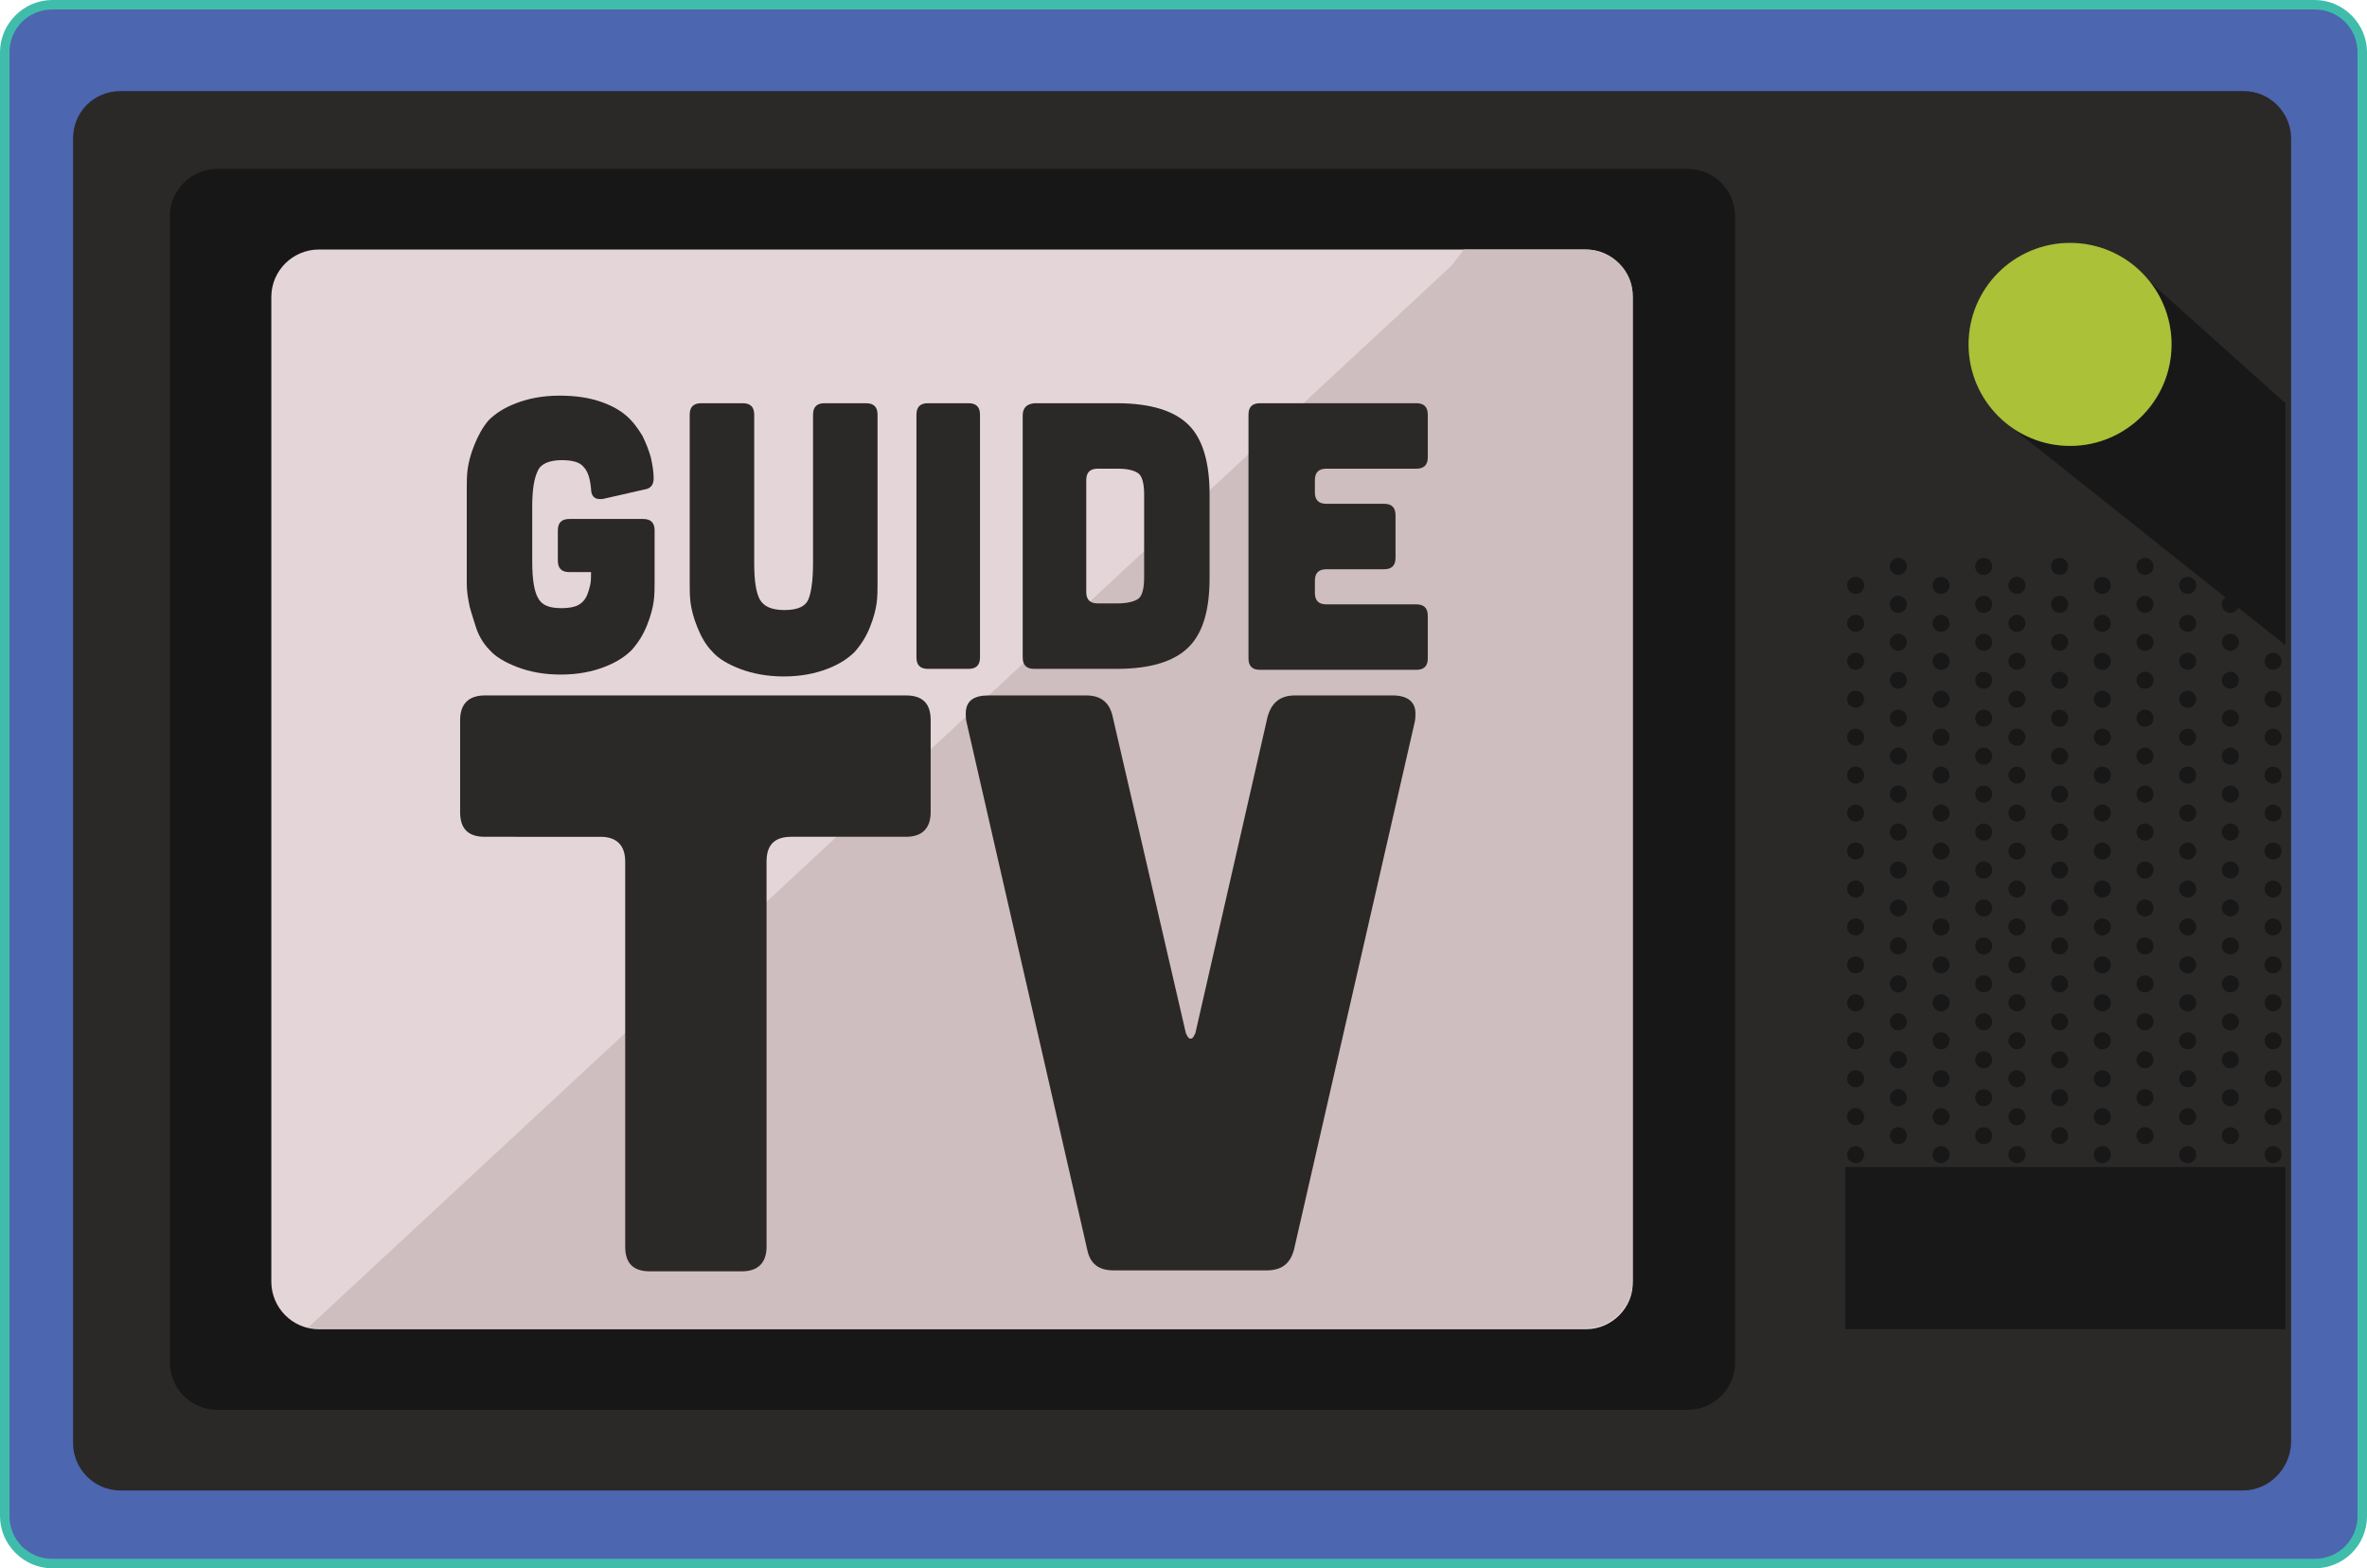 <?xml version="1.0" encoding="utf-8"?>
<!-- Generator: Adobe Illustrator 19.0.0, SVG Export Plug-In . SVG Version: 6.00 Build 0)  -->
<svg version="1.1" xmlns="http://www.w3.org/2000/svg" xmlns:xlink="http://www.w3.org/1999/xlink" x="0px" y="0px"
	 viewBox="0 0 249.5 165.3" enable-background="new 0 0 249.5 165.3" xml:space="preserve">
<g id="Layer_12">
</g>
<g id="Layer_11">
</g>
<g id="Layer_6">
	<g>
		<path fill="#4C66B0" d="M244,164.8H5.5c-2.8,0-5-2.3-5-5V5.5c0-2.8,2.3-5,5-5H244c2.8,0,5,2.3,5,5v154.3
			C249,162.6,246.7,164.8,244,164.8z"/>
		<path fill="#40BDAA" d="M244,165.3H5.5c-3,0-5.5-2.5-5.5-5.5V5.5C0,2.5,2.5,0,5.5,0H244c3,0,5.5,2.5,5.5,5.5v154.3
			C249.5,162.9,247,165.3,244,165.3z M5.5,1C3,1,1,3,1,5.5v154.3c0,2.5,2,4.5,4.5,4.5H244c2.5,0,4.5-2,4.5-4.5V5.5
			c0-2.5-2-4.5-4.5-4.5H5.5z"/>
	</g>
</g>
<g id="Layer_5">
	<path fill="#2B2928" d="M236.4,157.1H12.7c-2.8,0-5-2.3-5-5V14.6c0-2.8,2.2-5,5-5h223.8c2.8,0,5,2.3,5,5v137.5
		C241.4,154.8,239.2,157.1,236.4,157.1z"/>
</g>
<g id="Layer_3">
	<path fill="#171717" d="M177.9,148.6h-155c-2.8,0-5-2.3-5-5V22.8c0-2.8,2.3-5,5-5h155c2.8,0,5,2.3,5,5v120.8
		C182.9,146.3,180.7,148.6,177.9,148.6z"/>
</g>
<g id="Layer_1">
	<g>
		<circle fill="#181818" cx="195.6" cy="61.7" r="0.9"/>
		<circle fill="#181818" cx="195.6" cy="65.7" r="0.9"/>
		<circle fill="#181818" cx="195.6" cy="69.7" r="0.9"/>
		<circle fill="#181818" cx="195.6" cy="73.7" r="0.9"/>
		<circle fill="#181818" cx="195.6" cy="77.7" r="0.9"/>
		<circle fill="#181818" cx="195.6" cy="81.7" r="0.9"/>
		<circle fill="#181818" cx="195.6" cy="85.7" r="0.9"/>
		<circle fill="#181818" cx="195.6" cy="89.7" r="0.9"/>
		<circle fill="#181818" cx="195.6" cy="93.7" r="0.9"/>
		<circle fill="#181818" cx="195.6" cy="97.7" r="0.9"/>
		<circle fill="#181818" cx="195.6" cy="101.7" r="0.9"/>
		<circle fill="#181818" cx="195.6" cy="105.7" r="0.9"/>
		<circle fill="#181818" cx="195.6" cy="109.7" r="0.9"/>
		<circle fill="#181818" cx="195.6" cy="113.7" r="0.9"/>
		<circle fill="#181818" cx="195.6" cy="117.7" r="0.9"/>
		<circle fill="#181818" cx="195.6" cy="121.7" r="0.9"/>
		<circle fill="#181818" cx="200.1" cy="59.7" r="0.9"/>
		<circle fill="#181818" cx="200.1" cy="63.7" r="0.9"/>
		<circle fill="#181818" cx="200.1" cy="67.7" r="0.9"/>
		<circle fill="#181818" cx="200.1" cy="71.7" r="0.9"/>
		<circle fill="#181818" cx="200.1" cy="75.7" r="0.9"/>
		<circle fill="#181818" cx="200.1" cy="79.7" r="0.9"/>
		<circle fill="#181818" cx="200.1" cy="83.7" r="0.9"/>
		<circle fill="#181818" cx="200.1" cy="87.7" r="0.9"/>
		<circle fill="#181818" cx="200.1" cy="91.7" r="0.9"/>
		<circle fill="#181818" cx="200.1" cy="95.7" r="0.9"/>
		<circle fill="#181818" cx="200.1" cy="99.7" r="0.9"/>
		<circle fill="#181818" cx="200.1" cy="103.7" r="0.9"/>
		<circle fill="#181818" cx="200.1" cy="107.7" r="0.9"/>
		<circle fill="#181818" cx="200.1" cy="111.7" r="0.9"/>
		<circle fill="#181818" cx="200.1" cy="115.7" r="0.9"/>
		<circle fill="#181818" cx="200.1" cy="119.7" r="0.9"/>
		<circle fill="#181818" cx="204.6" cy="61.7" r="0.9"/>
		<circle fill="#181818" cx="204.6" cy="65.7" r="0.9"/>
		<circle fill="#181818" cx="204.6" cy="69.7" r="0.9"/>
		<circle fill="#181818" cx="204.6" cy="73.7" r="0.9"/>
		<circle fill="#181818" cx="204.6" cy="77.7" r="0.9"/>
		<circle fill="#181818" cx="204.6" cy="81.7" r="0.9"/>
		<circle fill="#181818" cx="204.6" cy="85.7" r="0.9"/>
		<circle fill="#181818" cx="204.6" cy="89.7" r="0.9"/>
		<circle fill="#181818" cx="204.6" cy="93.7" r="0.9"/>
		<circle fill="#181818" cx="204.6" cy="97.7" r="0.9"/>
		<circle fill="#181818" cx="204.6" cy="101.7" r="0.9"/>
		<circle fill="#181818" cx="204.6" cy="105.7" r="0.9"/>
		<circle fill="#181818" cx="204.6" cy="109.7" r="0.9"/>
		<circle fill="#181818" cx="204.6" cy="113.7" r="0.9"/>
		<circle fill="#181818" cx="204.6" cy="117.7" r="0.9"/>
		<circle fill="#181818" cx="204.6" cy="121.7" r="0.9"/>
		<circle fill="#181818" cx="209.1" cy="59.7" r="0.9"/>
		<circle fill="#181818" cx="209.1" cy="63.7" r="0.9"/>
		<circle fill="#181818" cx="209.1" cy="67.7" r="0.9"/>
		<circle fill="#181818" cx="209.1" cy="71.7" r="0.9"/>
		<circle fill="#181818" cx="209.1" cy="75.7" r="0.9"/>
		<circle fill="#181818" cx="209.1" cy="79.7" r="0.9"/>
		<circle fill="#181818" cx="209.1" cy="83.7" r="0.9"/>
		<circle fill="#181818" cx="209.1" cy="87.7" r="0.9"/>
		<circle fill="#181818" cx="209.1" cy="91.7" r="0.9"/>
		<circle fill="#181818" cx="209.1" cy="95.7" r="0.9"/>
		<circle fill="#181818" cx="209.1" cy="99.7" r="0.9"/>
		<circle fill="#181818" cx="209.1" cy="103.7" r="0.9"/>
		<circle fill="#181818" cx="209.1" cy="107.7" r="0.9"/>
		<circle fill="#181818" cx="209.1" cy="111.7" r="0.9"/>
		<circle fill="#181818" cx="209.1" cy="115.7" r="0.9"/>
		<circle fill="#181818" cx="209.1" cy="119.7" r="0.9"/>
		<circle fill="#181818" cx="212.6" cy="61.7" r="0.9"/>
		<circle fill="#181818" cx="212.6" cy="65.7" r="0.9"/>
		<circle fill="#181818" cx="212.6" cy="69.7" r="0.9"/>
		<circle fill="#181818" cx="212.6" cy="73.7" r="0.9"/>
		<circle fill="#181818" cx="212.6" cy="77.7" r="0.9"/>
		<circle fill="#181818" cx="212.6" cy="81.7" r="0.9"/>
		<circle fill="#181818" cx="212.6" cy="85.7" r="0.9"/>
		<circle fill="#181818" cx="212.6" cy="89.7" r="0.9"/>
		<circle fill="#181818" cx="212.6" cy="93.7" r="0.9"/>
		<circle fill="#181818" cx="212.6" cy="97.7" r="0.9"/>
		<circle fill="#181818" cx="212.6" cy="101.7" r="0.9"/>
		<circle fill="#181818" cx="212.6" cy="105.7" r="0.9"/>
		<circle fill="#181818" cx="212.6" cy="109.7" r="0.9"/>
		<circle fill="#181818" cx="212.6" cy="113.7" r="0.9"/>
		<circle fill="#181818" cx="212.6" cy="117.7" r="0.9"/>
		<circle fill="#181818" cx="212.6" cy="121.7" r="0.9"/>
		<circle fill="#181818" cx="217.1" cy="59.7" r="0.9"/>
		<circle fill="#181818" cx="217.1" cy="63.7" r="0.9"/>
		<circle fill="#181818" cx="217.1" cy="67.7" r="0.9"/>
		<circle fill="#181818" cx="217.1" cy="71.7" r="0.9"/>
		<circle fill="#181818" cx="217.1" cy="75.7" r="0.9"/>
		<circle fill="#181818" cx="217.1" cy="79.7" r="0.9"/>
		<circle fill="#181818" cx="217.1" cy="83.7" r="0.9"/>
		<circle fill="#181818" cx="217.1" cy="87.7" r="0.9"/>
		<circle fill="#181818" cx="217.1" cy="91.7" r="0.9"/>
		<circle fill="#181818" cx="217.1" cy="95.7" r="0.9"/>
		<circle fill="#181818" cx="217.1" cy="99.7" r="0.9"/>
		<circle fill="#181818" cx="217.1" cy="103.7" r="0.9"/>
		<circle fill="#181818" cx="217.1" cy="107.7" r="0.9"/>
		<circle fill="#181818" cx="217.1" cy="111.7" r="0.9"/>
		<circle fill="#181818" cx="217.1" cy="115.7" r="0.9"/>
		<circle fill="#181818" cx="217.1" cy="119.7" r="0.9"/>
		<circle fill="#181818" cx="221.6" cy="61.7" r="0.9"/>
		<circle fill="#181818" cx="221.6" cy="65.7" r="0.9"/>
		<circle fill="#181818" cx="221.6" cy="69.7" r="0.9"/>
		<circle fill="#181818" cx="221.6" cy="73.7" r="0.9"/>
		<circle fill="#181818" cx="221.6" cy="77.7" r="0.9"/>
		<circle fill="#181818" cx="221.6" cy="81.7" r="0.9"/>
		<circle fill="#181818" cx="221.6" cy="85.7" r="0.9"/>
		<circle fill="#181818" cx="221.6" cy="89.7" r="0.9"/>
		<circle fill="#181818" cx="221.6" cy="93.7" r="0.9"/>
		<circle fill="#181818" cx="221.6" cy="97.7" r="0.9"/>
		<circle fill="#181818" cx="221.6" cy="101.7" r="0.9"/>
		<circle fill="#181818" cx="221.6" cy="105.7" r="0.9"/>
		<circle fill="#181818" cx="221.6" cy="109.7" r="0.9"/>
		<circle fill="#181818" cx="221.6" cy="113.7" r="0.9"/>
		<circle fill="#181818" cx="221.6" cy="117.7" r="0.9"/>
		<circle fill="#181818" cx="221.6" cy="121.7" r="0.9"/>
		<circle fill="#181818" cx="226.1" cy="59.7" r="0.9"/>
		<circle fill="#181818" cx="226.1" cy="63.7" r="0.9"/>
		<circle fill="#181818" cx="226.1" cy="67.7" r="0.9"/>
		<circle fill="#181818" cx="226.1" cy="71.7" r="0.9"/>
		<circle fill="#181818" cx="226.1" cy="75.7" r="0.9"/>
		<circle fill="#181818" cx="226.1" cy="79.7" r="0.9"/>
		<circle fill="#181818" cx="226.1" cy="83.7" r="0.9"/>
		<circle fill="#181818" cx="226.1" cy="87.7" r="0.9"/>
		<circle fill="#181818" cx="226.1" cy="91.7" r="0.9"/>
		<circle fill="#181818" cx="226.1" cy="95.7" r="0.9"/>
		<circle fill="#181818" cx="226.1" cy="99.7" r="0.9"/>
		<circle fill="#181818" cx="226.1" cy="103.7" r="0.9"/>
		<circle fill="#181818" cx="226.1" cy="107.7" r="0.9"/>
		<circle fill="#181818" cx="226.1" cy="111.7" r="0.9"/>
		<circle fill="#181818" cx="226.1" cy="115.7" r="0.9"/>
		<circle fill="#181818" cx="226.1" cy="119.7" r="0.9"/>
		<circle fill="#181818" cx="230.6" cy="61.7" r="0.9"/>
		<circle fill="#181818" cx="230.6" cy="65.7" r="0.9"/>
		<circle fill="#181818" cx="230.6" cy="69.7" r="0.9"/>
		<circle fill="#181818" cx="230.6" cy="73.7" r="0.9"/>
		<circle fill="#181818" cx="230.6" cy="77.7" r="0.9"/>
		<circle fill="#181818" cx="230.6" cy="81.7" r="0.9"/>
		<circle fill="#181818" cx="230.6" cy="85.7" r="0.9"/>
		<circle fill="#181818" cx="230.6" cy="89.7" r="0.9"/>
		<circle fill="#181818" cx="230.6" cy="93.7" r="0.9"/>
		<circle fill="#181818" cx="230.6" cy="97.7" r="0.9"/>
		<circle fill="#181818" cx="230.6" cy="101.7" r="0.9"/>
		<circle fill="#181818" cx="230.6" cy="105.7" r="0.9"/>
		<circle fill="#181818" cx="230.6" cy="109.7" r="0.9"/>
		<circle fill="#181818" cx="230.6" cy="113.7" r="0.9"/>
		<circle fill="#181818" cx="230.6" cy="117.7" r="0.9"/>
		<circle fill="#181818" cx="230.6" cy="121.7" r="0.9"/>
		<circle fill="#181818" cx="235.1" cy="59.7" r="0.9"/>
		<circle fill="#181818" cx="235.1" cy="63.7" r="0.9"/>
		<circle fill="#181818" cx="235.1" cy="67.7" r="0.9"/>
		<circle fill="#181818" cx="235.1" cy="71.7" r="0.9"/>
		<circle fill="#181818" cx="235.1" cy="75.7" r="0.9"/>
		<circle fill="#181818" cx="235.1" cy="79.7" r="0.9"/>
		<circle fill="#181818" cx="235.1" cy="83.7" r="0.9"/>
		<circle fill="#181818" cx="235.1" cy="87.7" r="0.9"/>
		<circle fill="#181818" cx="235.1" cy="91.7" r="0.9"/>
		<circle fill="#181818" cx="235.1" cy="95.7" r="0.9"/>
		<circle fill="#181818" cx="235.1" cy="99.7" r="0.9"/>
		<circle fill="#181818" cx="235.1" cy="103.7" r="0.9"/>
		<circle fill="#181818" cx="235.1" cy="107.7" r="0.9"/>
		<circle fill="#181818" cx="235.1" cy="111.7" r="0.9"/>
		<circle fill="#181818" cx="235.1" cy="115.7" r="0.9"/>
		<circle fill="#181818" cx="235.1" cy="119.7" r="0.9"/>
		<circle fill="#181818" cx="239.6" cy="61.7" r="0.9"/>
		<circle fill="#181818" cx="239.6" cy="65.7" r="0.9"/>
		<circle fill="#181818" cx="239.6" cy="69.7" r="0.9"/>
		<circle fill="#181818" cx="239.6" cy="73.7" r="0.9"/>
		<circle fill="#181818" cx="239.6" cy="77.7" r="0.9"/>
		<circle fill="#181818" cx="239.6" cy="81.7" r="0.9"/>
		<circle fill="#181818" cx="239.6" cy="85.7" r="0.9"/>
		<circle fill="#181818" cx="239.6" cy="89.7" r="0.9"/>
		<circle fill="#181818" cx="239.6" cy="93.7" r="0.9"/>
		<circle fill="#181818" cx="239.6" cy="97.7" r="0.9"/>
		<circle fill="#181818" cx="239.6" cy="101.7" r="0.9"/>
		<circle fill="#181818" cx="239.6" cy="105.7" r="0.9"/>
		<circle fill="#181818" cx="239.6" cy="109.7" r="0.9"/>
		<circle fill="#181818" cx="239.6" cy="113.7" r="0.9"/>
		<circle fill="#181818" cx="239.6" cy="117.7" r="0.9"/>
		<circle fill="#181818" cx="239.6" cy="121.7" r="0.9"/>
	</g>
</g>
<g id="Layer_9">
	<rect x="194.5" y="123" fill="#181818" width="46.4" height="17.1"/>
</g>
<g id="Layer_8">
	<g>
		<polygon fill="#181818" points="223.9,27.3 223.9,27.3 223.9,27.3 		"/>
		<path fill="#181818" d="M211.2,44.4L211.2,44.4L211.2,44.4C211.3,44.5,211.3,44.5,211.2,44.4z"/>
		<path fill="#181818" d="M226.5,29.6c1.5,1.8,2.4,4.2,2.4,6.7c0,5.9-4.8,10.7-10.7,10.7c-2.5,0-4.8-0.9-6.6-2.3L240.9,68V42.5
			L226.5,29.6z"/>
	</g>
	<circle fill="#AAC138" cx="218.2" cy="36.3" r="10.7"/>
</g>
<g id="Layer_4">
	<path fill="#E4D6D8" d="M167.2,140.1H33.6c-2.8,0-5-2.3-5-5V31.3c0-2.8,2.3-5,5-5h133.5c2.8,0,5,2.3,5,5v103.8
		C172.2,137.8,169.9,140.1,167.2,140.1z"/>
</g>
<g id="Layer_7">
	<path fill="#CFBEBF" d="M167.2,26.3h-12.9L153,28L32.5,139.9c0.4,0.1,0.7,0.1,1.1,0.1h133.5c2.8,0,5-2.3,5-5V31.3
		C172.2,28.6,169.9,26.3,167.2,26.3z"/>
</g>
<g id="text">
	<g>
		<path fill="#2B2928" d="M48.5,75.9c0-1.7,0.9-2.6,2.6-2.6h44.4c1.8,0,2.6,0.9,2.6,2.6v9.7c0,1.7-0.9,2.6-2.6,2.6H83.4
			c-1.8,0-2.6,0.9-2.6,2.6v40.6c0,1.7-0.9,2.6-2.6,2.6h-9.7c-1.8,0-2.6-0.9-2.6-2.6V90.8c0-1.7-0.9-2.6-2.6-2.6H51.1
			c-1.8,0-2.6-0.9-2.6-2.6V75.9z"/>
		<path fill="#2B2928" d="M101.8,75.2c0-1.3,0.8-1.9,2.4-1.9h10.3c1.6,0,2.5,0.8,2.8,2.3l7.7,33.3c0.1,0.2,0.2,0.4,0.3,0.5
			c0.1,0.1,0.3,0.1,0.4,0c0.1-0.1,0.2-0.3,0.3-0.5l7.6-33.3c0.4-1.5,1.3-2.3,2.9-2.3h10.3c1.6,0,2.4,0.7,2.4,1.9c0,0.3,0,0.6-0.1,1
			l-12.7,55.5c-0.4,1.5-1.3,2.2-2.9,2.2h-16.1c-1.6,0-2.5-0.7-2.8-2.2l-12.7-55.5C101.8,75.8,101.8,75.5,101.8,75.2z"/>
	</g>
	<g>
		<path fill="#2B2928" d="M49.2,61.5v-10c0-0.7,0-1.4,0.1-2.1c0.1-0.7,0.3-1.5,0.7-2.5c0.4-1,0.9-1.9,1.5-2.6
			c0.7-0.7,1.6-1.3,2.9-1.8c1.3-0.5,2.8-0.8,4.6-0.8c1.6,0,3,0.2,4.2,0.6c1.2,0.4,2.1,0.9,2.8,1.5c0.7,0.6,1.2,1.3,1.7,2.1
			c0.4,0.8,0.7,1.6,0.9,2.3c0.2,0.9,0.3,1.6,0.3,2.2c0,0.7-0.3,1.1-1,1.2l-4.4,1c-0.1,0-0.2,0-0.3,0c-0.6,0-0.9-0.4-0.9-1.1
			c-0.1-1-0.3-1.8-0.8-2.3c-0.4-0.5-1.2-0.7-2.3-0.7c-1.3,0-2.2,0.4-2.5,1.1c-0.4,0.8-0.6,2-0.6,3.8v5.8c0,1.8,0.2,3.1,0.6,3.8
			c0.4,0.8,1.2,1.1,2.5,1.1c0.7,0,1.3-0.1,1.7-0.3c0.4-0.2,0.7-0.5,0.9-0.9c0.2-0.4,0.3-0.8,0.4-1.2c0.1-0.4,0.1-0.8,0.1-1.4h-2.3
			c-0.8,0-1.2-0.4-1.2-1.2v-3.2c0-0.8,0.4-1.2,1.2-1.2h7.8c0.8,0,1.2,0.4,1.2,1.2v5.4c0,0.7,0,1.4-0.1,2.1c-0.1,0.7-0.3,1.5-0.7,2.5
			s-0.9,1.8-1.6,2.6c-0.7,0.7-1.6,1.3-2.9,1.8s-2.8,0.8-4.6,0.8s-3.3-0.3-4.6-0.8s-2.3-1.1-2.9-1.8c-0.7-0.7-1.2-1.6-1.5-2.6
			s-0.6-1.8-0.7-2.5C49.3,62.9,49.2,62.2,49.2,61.5z"/>
		<path fill="#2B2928" d="M72.7,61.5V43.7c0-0.8,0.4-1.2,1.2-1.2h4.4c0.8,0,1.2,0.4,1.2,1.2v15.7c0,1.8,0.2,3.1,0.6,3.8
			s1.2,1.1,2.6,1.1s2.2-0.4,2.5-1.1s0.5-2,0.5-3.8V43.7c0-0.8,0.4-1.2,1.2-1.2h4.4c0.8,0,1.2,0.4,1.2,1.2v17.8c0,0.7,0,1.4-0.1,2.1
			c-0.1,0.7-0.3,1.5-0.7,2.5c-0.4,1-0.9,1.8-1.6,2.6c-0.7,0.7-1.6,1.3-2.9,1.8s-2.8,0.8-4.6,0.8c-1.7,0-3.3-0.3-4.6-0.8
			c-1.3-0.5-2.3-1.1-2.9-1.8c-0.7-0.7-1.2-1.6-1.6-2.6s-0.6-1.8-0.7-2.5C72.7,62.9,72.7,62.2,72.7,61.5z"/>
		<path fill="#2B2928" d="M96.6,43.7c0-0.8,0.4-1.2,1.2-1.2h4.3c0.8,0,1.2,0.4,1.2,1.2v25.6c0,0.8-0.4,1.2-1.2,1.2h-4.3
			c-0.8,0-1.2-0.4-1.2-1.2V43.7z"/>
		<path fill="#2B2928" d="M107.8,69.3V43.8c0-0.8,0.4-1.2,1.2-1.3h8.7c3.6,0,6.1,0.8,7.6,2.3s2.2,4,2.2,7.3v8.8
			c0,3.4-0.7,5.8-2.2,7.3c-1.5,1.5-4,2.3-7.6,2.3H109C108.2,70.5,107.8,70.1,107.8,69.3z M114.5,62.4c0,0.8,0.4,1.2,1.2,1.2h2.1
			c1,0,1.8-0.2,2.2-0.5s0.6-1.1,0.6-2.2v-8.8c0-1.1-0.2-1.9-0.6-2.2c-0.4-0.3-1.1-0.5-2.2-0.5h-2.1c-0.8,0-1.2,0.4-1.2,1.2V62.4z"/>
		<path fill="#2B2928" d="M131.6,43.7c0-0.8,0.4-1.2,1.2-1.2h16.5c0.8,0,1.2,0.4,1.2,1.2v4.5c0,0.8-0.4,1.2-1.2,1.2h-9.5
			c-0.8,0-1.2,0.4-1.2,1.2v1.3c0,0.8,0.4,1.2,1.2,1.2h6.1c0.8,0,1.2,0.4,1.2,1.2v4.5c0,0.8-0.4,1.2-1.2,1.2h-6.1
			c-0.8,0-1.2,0.4-1.2,1.2v1.3c0,0.8,0.4,1.2,1.2,1.2h9.5c0.8,0,1.2,0.4,1.2,1.2v4.5c0,0.8-0.4,1.2-1.2,1.2h-16.5
			c-0.8,0-1.2-0.4-1.2-1.2V43.7z"/>
	</g>
</g>
</svg>
